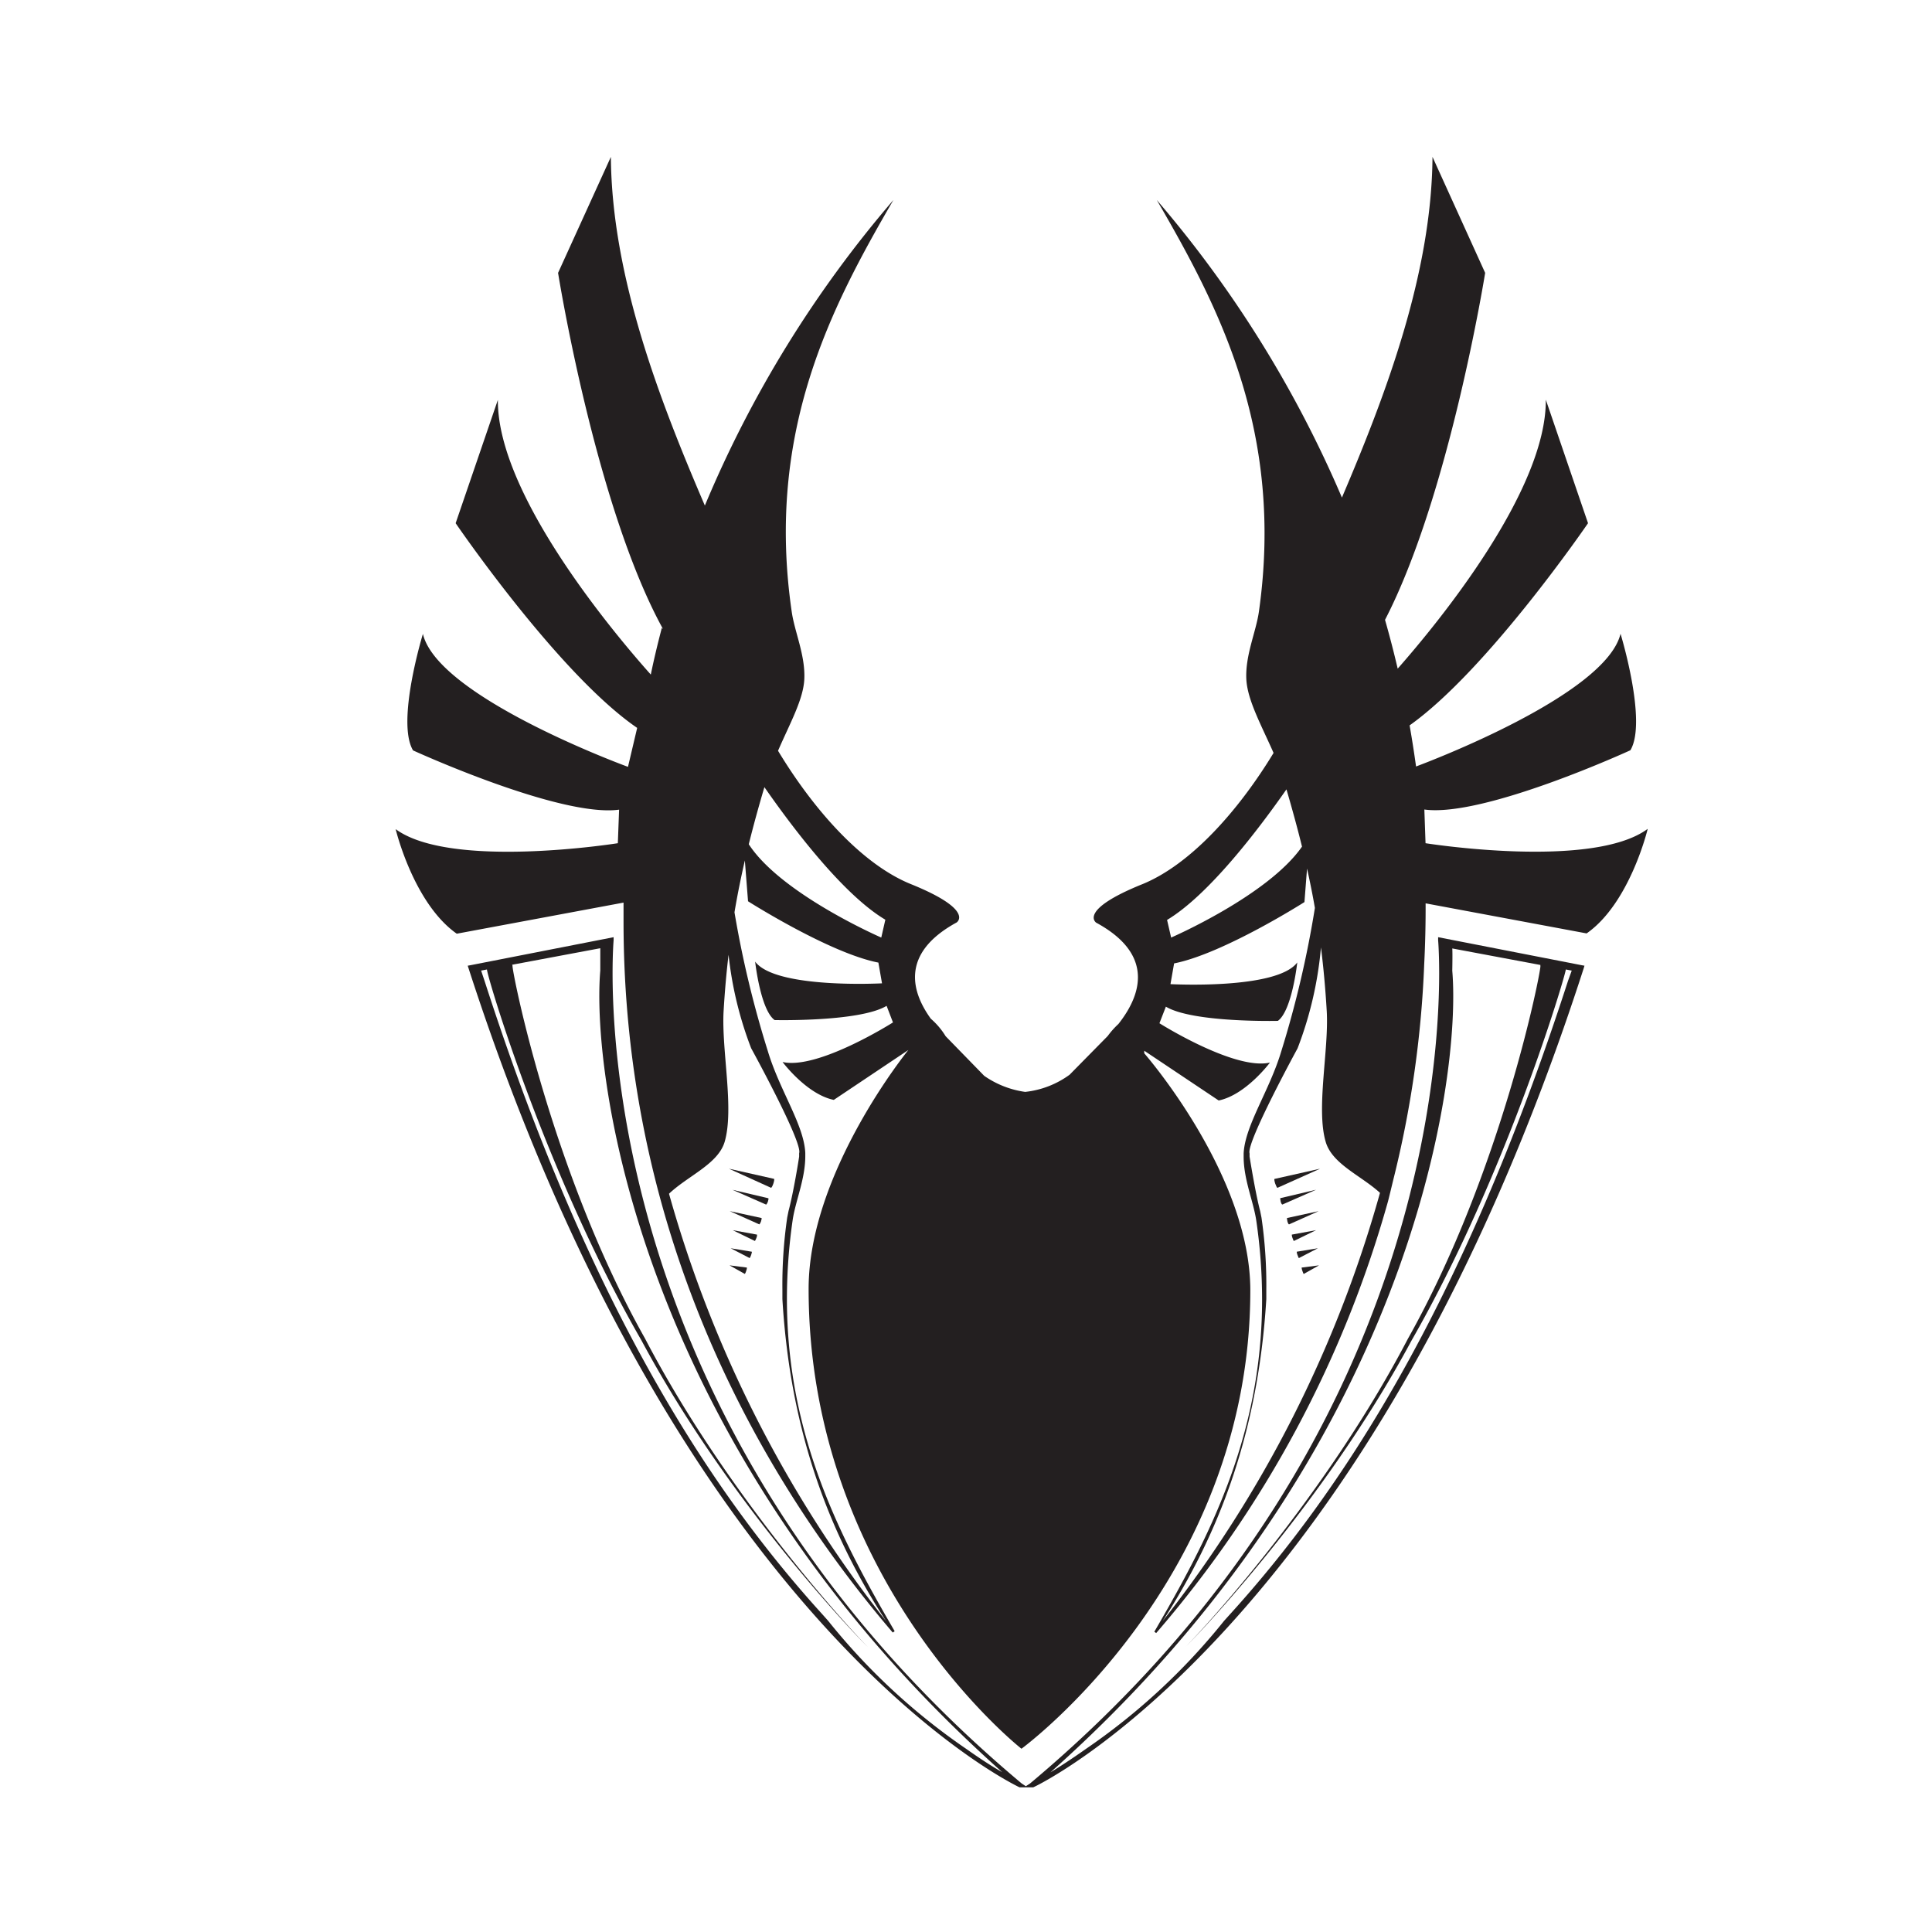 <svg id="a51a323b-0bed-4e47-9e16-9c7f8994bb62" data-name="Layer 1" xmlns="http://www.w3.org/2000/svg" xmlns:xlink="http://www.w3.org/1999/xlink" viewBox="0 0 240 240"><defs><style>.ae61e9a4-027b-4e01-85af-c3a4efaf4db5{fill:#231f20;}</style><symbol id="ad46be7e-004d-4147-ae18-45a972b60917" data-name="Regal Vector Pack 05" viewBox="0 0 169.07 220.2"><path class="ae61e9a4-027b-4e01-85af-c3a4efaf4db5" d="M45.48,139.47l4.55,2s.15-.16.23-.4.11-.44.06-.46Z"/><path class="ae61e9a4-027b-4e01-85af-c3a4efaf4db5" d="M45.11,142.35l4,1.79s.14-.16.22-.4.11-.45.07-.46Z"/><path class="ae61e9a4-027b-4e01-85af-c3a4efaf4db5" d="M140.76,105.36l0,.41s.14,1.58.14,4.46c0,15.22-4.06,66.51-55.24,109.4l-.57.37-.56-.37c-51.19-42.89-55.24-94.18-55.24-109.4,0-2.88.14-4.45.14-4.46l0-.41-19.36,3.79-.34.06.11.34C38.78,199,84.17,220.12,84.24,220.15l.63,0,0,0,.3,0,.3,0,0,0,.62,0c.07,0,45.47-21.12,74.33-110.6l.1-.34-.34-.06ZM77,214.93A86.2,86.2,0,0,1,58.4,197.67l-.71-.8C42.82,180.51,26.35,155.72,12,111.25l-.46-1.38.79-.15c-.07.66,7.91,27.61,20.85,50.07,12.3,22.94,30.54,41.5,30.56,41.38,0,.12-18.07-18.63-30.08-41.64-12.71-22.61-18-49.82-17.88-50.3a.53.53,0,0,0-.05-.15l11.9-2.23c0,.64,0,3,0,3-1.25,14.83,5.69,65,54.27,108.25C80.62,217.39,79,216.34,77,214.93ZM158.3,111.25c-14.39,44.47-30.86,69.26-45.72,85.62l-.72.8a86.43,86.43,0,0,1-18.61,17.26c-2,1.41-3.61,2.46-4.84,3.2,48.57-43.22,55.51-93.42,54.26-108.25,0,0,.05-2.39,0-3l11.9,2.23a.53.53,0,0,0,0,.15c.12.48-5.17,27.69-17.88,50.3-12,23-30.06,41.76-30.07,41.64,0,.12,18.26-18.44,30.55-41.38C150.06,137.33,158,110.38,158,109.72l.8.15Z"/><path class="ae61e9a4-027b-4e01-85af-c3a4efaf4db5" d="M45.23,147.36l2.57,1.33s.12-.18.2-.42.12-.44.09-.44Z"/><path class="ae61e9a4-027b-4e01-85af-c3a4efaf4db5" d="M45.08,149.67l2.07,1.16a1.34,1.34,0,0,0,.18-.42,1.23,1.23,0,0,0,.1-.44Z"/><path class="ae61e9a4-027b-4e01-85af-c3a4efaf4db5" d="M45.51,144.92l3,1.46s.12-.18.2-.42a.83.83,0,0,0,.08-.44Z"/><path class="ae61e9a4-027b-4e01-85af-c3a4efaf4db5" d="M122.43,150.41c.08.24.16.43.19.42l2.06-1.16-2.35.3A1.55,1.55,0,0,0,122.43,150.41Z"/><path class="ae61e9a4-027b-4e01-85af-c3a4efaf4db5" d="M118.76,138.63c.12.33.25.59.31.57l5.75-2.58L118.67,138C118.61,138,118.65,138.3,118.76,138.63Z"/><path class="ae61e9a4-027b-4e01-85af-c3a4efaf4db5" d="M139.06,92.67l-.16-4.55c8,1.11,27.82-8,27.82-8,2.31-3.86-1.33-15.73-1.33-15.73-2,8.27-26.08,17.35-27.61,17.92q-.39-2.81-.87-5.55C147.47,69.26,161,49.46,161,49.46L155.3,32.78c.1,12.25-14.43,30-20,36.32-.52-2.23-1.09-4.42-1.71-6.59,8.72-16.86,13.52-46.85,13.52-46.85L140,0c-.12,15.75-6.26,32-12.23,46a155.32,155.32,0,0,0-25-40.18C111.14,20.21,120,37.1,116.56,61.41c-.39,2.73-1.84,5.85-1.7,9.07.13,2.84,2,6.19,3.68,10-4.81,7.92-11.28,15.12-17.76,17.74-8.7,3.52-6.19,5.18-6.19,5.18h0c8.57,4.65,5.46,10.57,3,13.68a11.45,11.45,0,0,0-1.45,1.63l0,0L91,123.93a12.4,12.4,0,0,1-6,2.32,12.71,12.71,0,0,1-5.53-2.17l-5.21-5.35a10,10,0,0,0-2-2.36c-2.34-3.24-4.47-8.66,3.49-13h0s2.51-1.66-6.19-5.18c-6.57-2.66-13.1-10-17.93-18,1.59-3.68,3.43-6.93,3.55-9.7.14-3.22-1.31-6.34-1.7-9.07C49.94,37.1,58.84,20.21,67.21,5.82A154.73,154.73,0,0,0,41.75,47.08C35.63,32.83,29.18,16.15,29.06,0L21.93,15.66s5,31.37,14.12,48l0,.08-.12-.15-.07.31c-.52,2-1,4-1.41,6-4.89-5.48-20.75-24.29-20.65-37.09L8.1,49.46S22,69.84,32.61,77.1l-1.24,5.26S5.71,73,3.68,64.41c0,0-3.64,11.87-1.33,15.73,0,0,19.84,9.09,27.82,8L30,92.67S7.47,96.26,0,90.77c0,0,2.39,10,8.25,14.12l22.52-4.2c0,.85,0,1.71,0,2.56,0,40.15,16.42,72.67,36.35,96l.26-.18c-7.09-12.19-14.55-26.14-14.55-44.87a74.68,74.68,0,0,1,.77-10.61c.37-2.58,1.71-5.55,1.71-8.66,0-.14,0-.29,0-.44-.18-3.83-3.48-8.45-5.07-13.79A139.89,139.89,0,0,1,45.75,102c.4-2.38.87-4.69,1.4-7l.43,5.51s11,7,17.6,8.28l.49,2.8s-14.37.78-17.13-2.93c0,0,.71,6.5,2.63,7.89,0,0,11.48.27,15.12-1.92l.86,2.24S57,123.31,52.24,122.21c0,0,3.24,4.36,6.92,5.12l10.07-6.74S55.76,137.1,55.76,152.84c0,39.55,28.74,62.1,28.74,62.1v0c.1-.07,30.9-22.66,30.9-61.9,0-15.64-14.32-32-14.32-32s0-.13,0-.35l10.05,6.72c3.68-.76,6.92-5.12,6.92-5.12-4.76,1.1-14.92-5.31-14.92-5.31l.87-2.24c3.64,2.19,15.12,1.92,15.12,1.92,1.92-1.39,2.62-7.89,2.62-7.89-2.75,3.71-17.12,2.93-17.12,2.93l.49-2.8c6.65-1.31,17.6-8.28,17.6-8.28l.35-4.53c.39,1.75.75,3.52,1.06,5.32a139.25,139.25,0,0,1-4.54,19.36c-1.6,5.34-4.9,10-5.08,13.79,0,.15,0,.3,0,.44,0,3.11,1.34,6.08,1.71,8.66a73.29,73.29,0,0,1,.78,10.61c0,18.73-7.46,32.68-14.55,44.87l.25.18A151.67,151.67,0,0,0,134,141l0,0c.24-.94.46-1.88.69-2.82a142.63,142.63,0,0,0,4.19-29.16q.21-4.17.19-8.23l21.74,4.06c5.86-4.09,8.25-14.12,8.25-14.12C161.6,96.26,139.06,92.67,139.06,92.67ZM48,120.35s7,12.74,6.48,14.18c0,0,0,.29,0,.43s-.77,4.92-1.43,7.36l-.18.89a63,63,0,0,0-.65,9.77v1.25c1.07,18,6.37,31.73,14,43.48A165.5,165.5,0,0,1,36.91,140c2.56-2.43,6.61-4,7.51-7,1.32-4.49-.44-12.39-.14-17.66.16-2.68.38-5.2.67-7.61A49.73,49.73,0,0,0,48,120.35Zm17.57-14.94s-13.52-5.87-17.89-12.6c.63-2.54,1.33-5.08,2.11-7.71C53.44,90.35,60.35,99.58,66.12,103Zm39.14,0-.55-2.38c5.66-3.39,12.42-12.33,16.12-17.63.77,2.63,1.47,5.18,2.1,7.73C117.8,99.73,104.71,105.41,104.71,105.41Zm-1.15,92.3c7.6-11.75,12.9-25.44,14-43.48V153a63,63,0,0,0-.65-9.77l-.18-.89c-.65-2.44-1.43-7.36-1.43-7.36s0-.43,0-.43c-.48-1.44,6.48-14.18,6.48-14.18a50.13,50.13,0,0,0,3.16-13.63c.34,2.71.6,5.55.78,8.6.3,5.27-1.46,13.17-.14,17.66.88,3,4.77,4.54,7.33,6.88A165.25,165.25,0,0,1,103.56,197.71Z"/><path class="ae61e9a4-027b-4e01-85af-c3a4efaf4db5" d="M121.67,147.83s0,.2.1.44.16.43.19.42l2.57-1.33Z"/><path class="ae61e9a4-027b-4e01-85af-c3a4efaf4db5" d="M119.44,140.6s0,.22.06.46.18.42.23.4,4.55-2,4.55-2Z"/><path class="ae61e9a4-027b-4e01-85af-c3a4efaf4db5" d="M121,145.52s0,.21.09.44.16.43.19.42l3-1.46Z"/><path class="ae61e9a4-027b-4e01-85af-c3a4efaf4db5" d="M50.69,139.2c.06,0,.2-.24.31-.57s.15-.62.09-.64L45,136.62Z"/><path class="ae61e9a4-027b-4e01-85af-c3a4efaf4db5" d="M120.35,143.28s0,.22.06.46.18.42.22.4l4-1.79Z"/></symbol></defs><title>Skeleton-Home-Logos</title><use width="169.07" height="220.2" transform="translate(49.15 19.49) scale(0.92)" xlink:href="#ad46be7e-004d-4147-ae18-45a972b60917"/></svg>